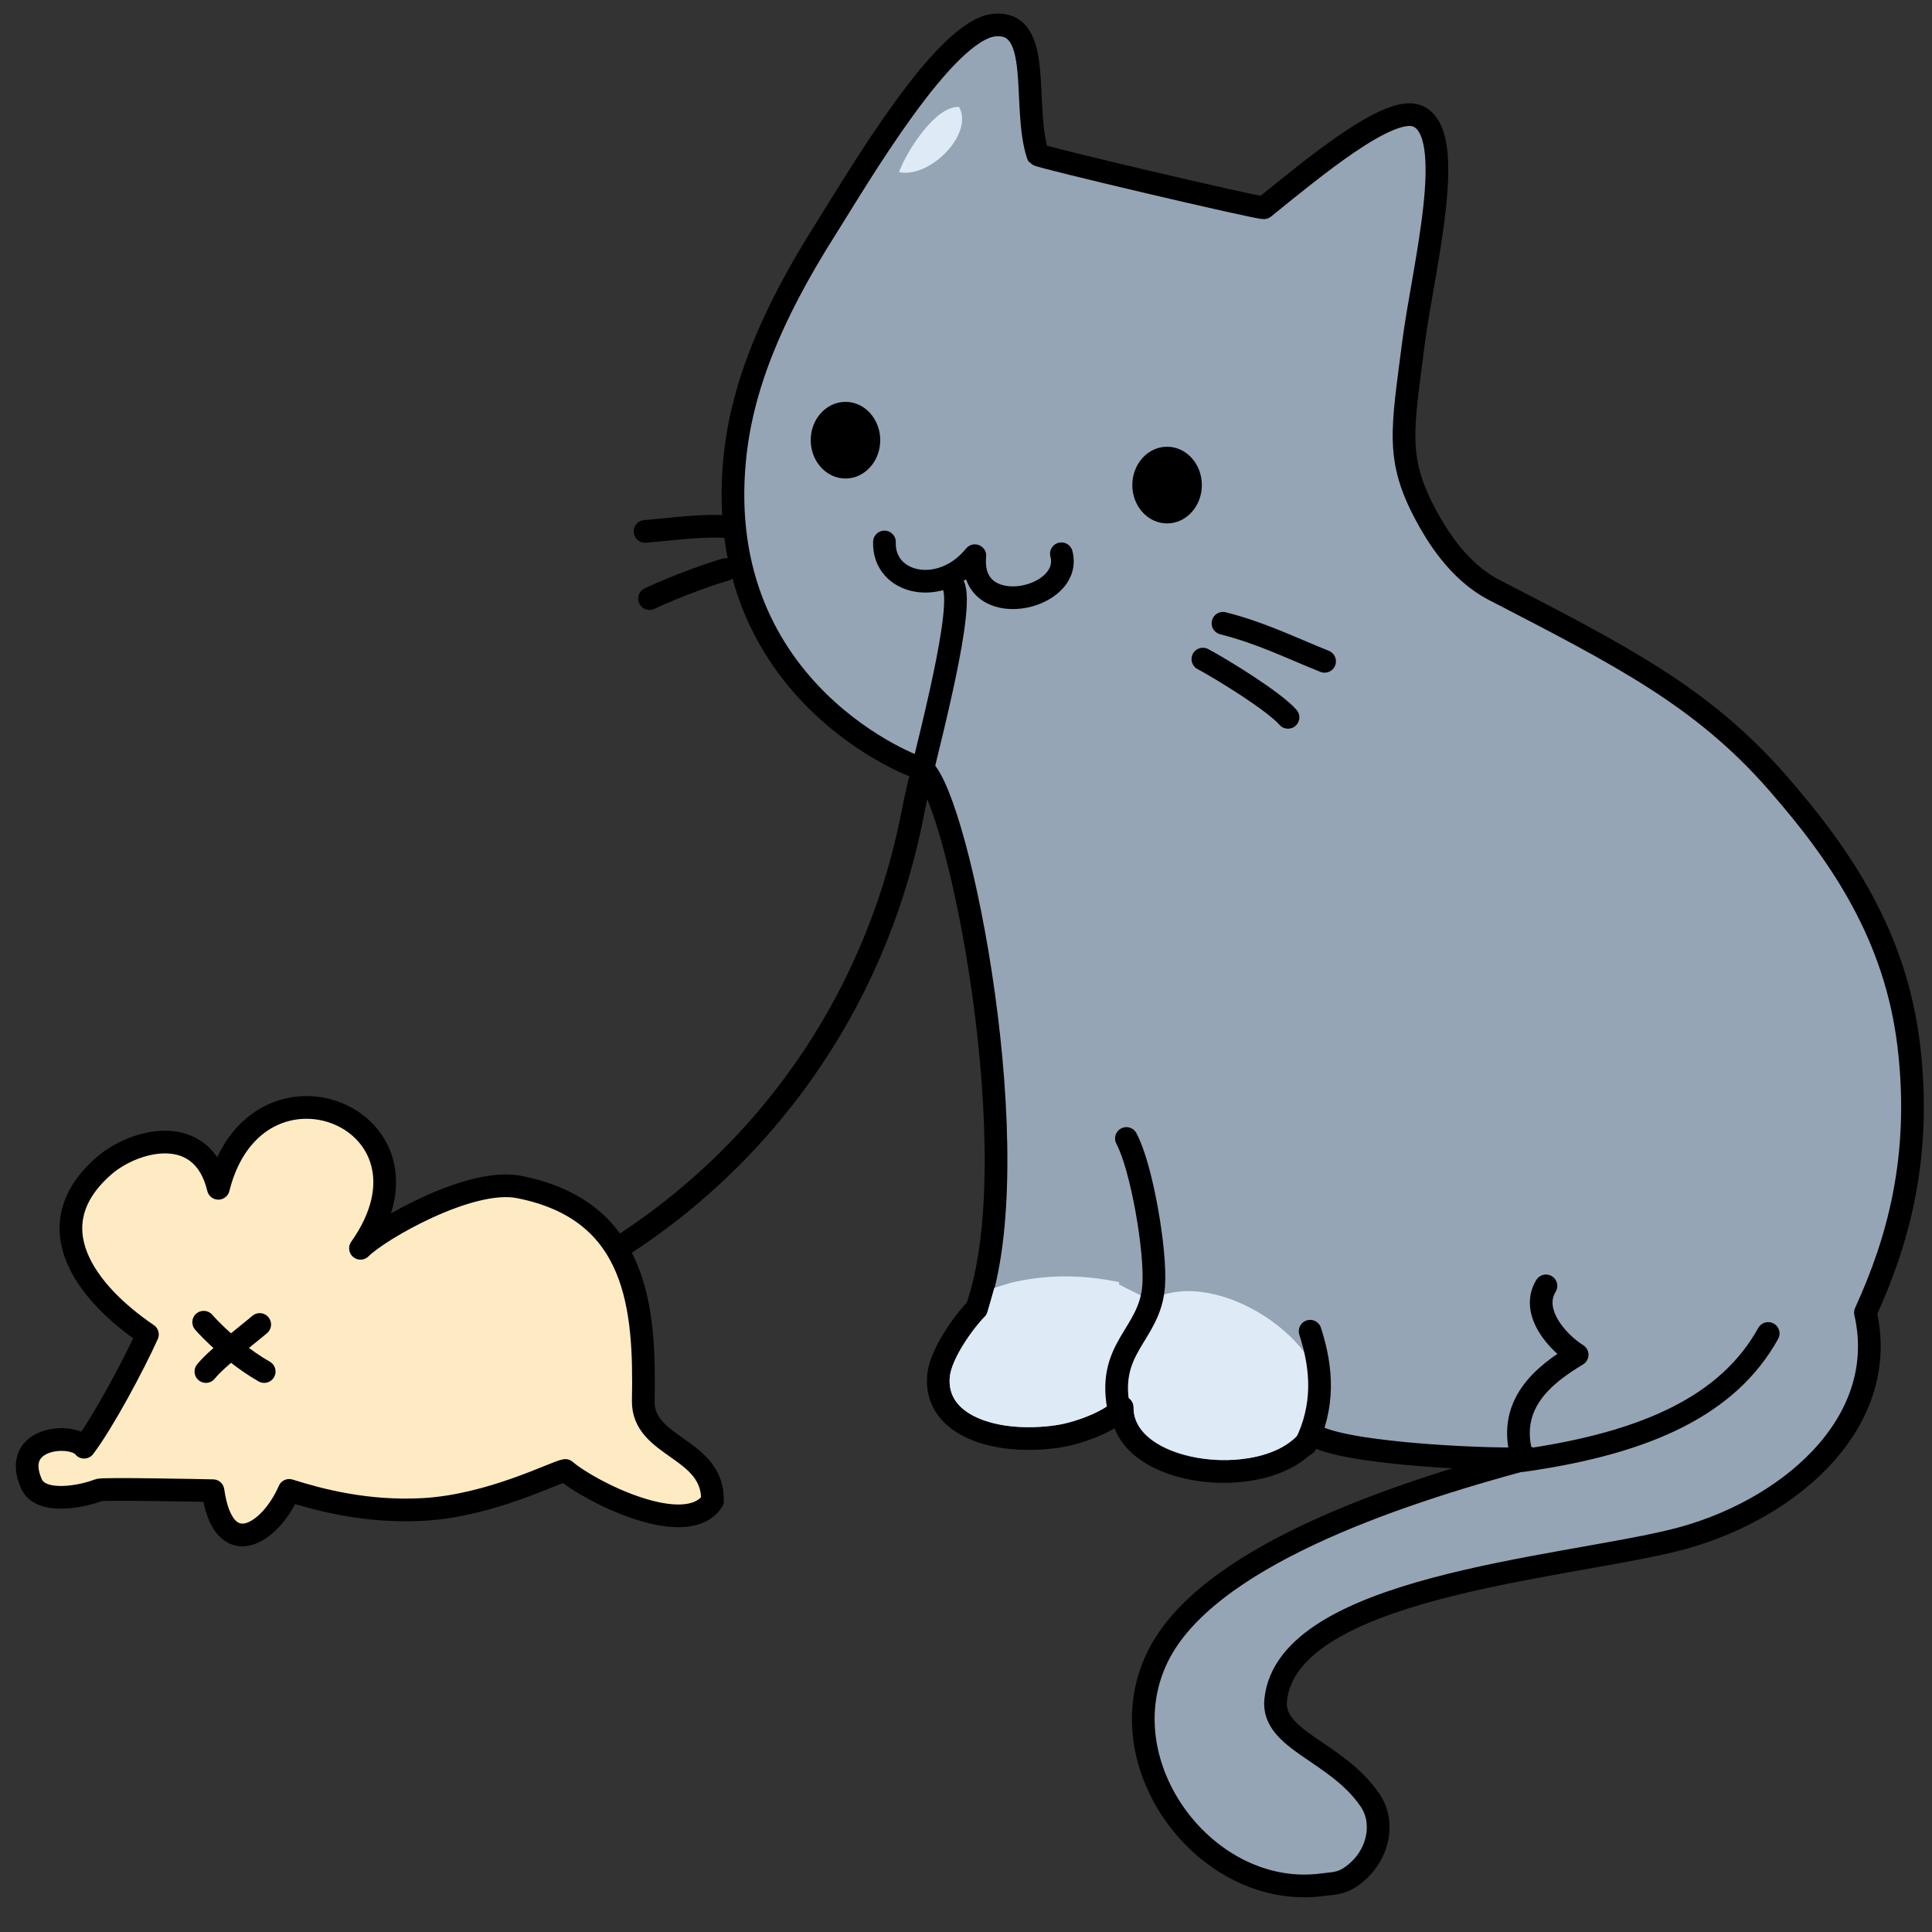 <?xml version="1.0" standalone="no"?>
<!DOCTYPE svg PUBLIC "-//W3C//DTD SVG 1.1//EN" "http://www.w3.org/Graphics/SVG/1.1/DTD/svg11.dtd">
<!--Generator: Xara Designer (www.xara.com), SVG filter version: 6.0.0.4-->
<svg stroke-width="0.501" stroke-linejoin="bevel" fill-rule="evenodd" xmlns:xlink="http://www.w3.org/1999/xlink" xmlns="http://www.w3.org/2000/svg" version="1.1" overflow="visible" width="75pt" height="75pt" viewBox="0 0 75 75">
 <rect x="0" y="0" width="75" height="75" fill="#333333" stroke="none"/>
 <defs>
	</defs>
 <g id="Document" fill="none" stroke="black" font-family="Times New Roman" font-size="16" transform="scale(1 -1)">
  <g id="Spread" transform="translate(0 -75)">
   <g id="Layer 1">
    <path d="M 37.911,24.194 C 37.444,23.722 36.513,22.462 36.432,21.584 C 36.259,19.671 38.606,18.889 41.042,19.236 C 42.005,19.374 43.304,19.932 43.565,20.367 C 43.538,17.596 49.477,16.976 50.956,19.324 C 52.052,18.52 58.523,18.28 59.365,18.397 C 53.96,16.954 46.816,14.508 44.942,10.689 C 42.88,6.49 46.849,1.225 51.352,1.837 C 51.833,1.902 52.153,1.854 52.725,2.37 C 53.488,3.057 53.778,4.244 53.184,5.118 C 51.887,7.026 49.355,7.431 49.522,9.011 C 49.978,13.361 60.434,14.097 64.937,15.192 C 69.31,16.255 73.413,19.69 72.416,24.045 C 73.637,26.716 74.625,30.011 74.098,34.414 C 73.59,38.651 71.498,41.761 68.994,44.624 C 66.073,47.963 62.918,49.555 57.988,52.107 C 56.583,52.836 55.736,54.291 55.348,55.013 C 54.178,57.199 54.436,58.286 54.87,61.677 C 55.237,64.55 56.649,69.896 54.996,70.505 C 53.901,70.908 51.046,68.538 49.062,66.934 C 48.793,66.92 40.364,68.901 40.286,68.996 C 39.667,70.916 40.521,74.2 38.606,74.026 C 36.66,73.85 33.317,68.11 32.044,66.095 C 29.911,62.721 28.785,59.926 28.519,57.154 C 27.648,48.11 35.602,45.142 35.823,45.152 C 37.246,43.934 39.999,30.021 37.911,24.194 Z" stroke-linejoin="round" stroke-linecap="round" fill="#95a5b6" stroke-width="0.881" marker-start="none" marker-end="none" stroke-miterlimit="79.84"/>
    <path d="M 44.005,20.362 C 44.009,20.809 43.417,20.976 43.187,20.593 C 43.137,20.51 42.879,20.309 42.388,20.093 C 41.94,19.895 41.414,19.734 40.979,19.672 C 39.815,19.506 38.71,19.617 37.939,19.964 C 37.187,20.302 36.805,20.827 36.87,21.543 C 36.936,22.255 37.768,23.424 38.224,23.884 C 38.269,23.929 38.303,23.984 38.325,24.045 L 38.598,25.005 L 39.253,25.206 C 40.608,25.523 41.957,25.535 43.436,25.229 C 43.464,25.225 43.436,25.17 43.436,25.142 C 43.487,25.104 44.627,24.543 44.668,24.526 C 44.784,24.589 44.903,24.644 45.025,24.69 C 47.65,25.669 51.887,22.639 51.355,20.095 L 51.212,19.679 L 50.873,19.756 C 50.757,19.734 50.651,19.666 50.583,19.558 C 49.297,17.517 43.983,18.155 44.005,20.362 Z" stroke-linejoin="round" stroke-linecap="round" stroke="none" fill="#deeaf6" stroke-width="0" marker-start="none" marker-end="none" stroke-miterlimit="79.84"/>
    <path d="M 13.994,26.541 C 17.561,31.586 9.926,34.661 8.476,28.87 C 7.845,31.494 5.191,30.735 4.061,29.764 C 1.347,27.425 3.329,24.823 5.723,23.196 C 5.183,21.999 4,19.788 3.265,18.82 C 2.823,19.397 0.404,19.241 1.22,17.399 C 1.591,16.56 3.26,16.923 3.831,17.155 C 3.989,17.218 7.724,17.143 8.268,17.131 C 8.669,14.31 10.487,15.433 11.227,17.143 C 12.434,16.763 14.249,16.284 16.428,16.403 C 19.052,16.547 21.579,17.87 21.945,17.917 C 22.869,17.117 26.628,15.2 27.658,16.73 C 27.711,18.816 24.936,18.782 24.972,20.626 C 25.04,24.194 24.779,28.02 20.135,28.924 C 18.243,29.293 14.722,27.27 13.994,26.541 Z" stroke-linejoin="round" stroke-linecap="round" fill="#ffebc3" stroke-width="0.881" marker-start="none" marker-end="none" stroke-miterlimit="79.84"/>
    <path d="M 24.259,26.716 C 30.169,30.586 34.171,36.634 35.478,43.659 C 35.731,45.014 37.406,50.955 37.041,52.196" fill="none" stroke-linejoin="round" stroke-linecap="round" stroke-width="0.881" stroke-miterlimit="79.84"/>
    <path d="M 34.334,53.961 C 34.279,52.314 36.534,51.803 37.844,53.428 C 37.588,50.831 41.683,51.697 41.203,53.503" fill="none" stroke-linejoin="round" stroke-linecap="round" stroke-width="0.881" stroke-miterlimit="79.84"/>
    <path d="M 32.822,59.4 C 33.566,59.4 34.171,58.734 34.171,57.912 C 34.171,57.091 33.566,56.424 32.822,56.424 C 32.077,56.424 31.472,57.091 31.472,57.912 C 31.472,58.734 32.077,59.4 32.822,59.4 Z" stroke-linejoin="round" stroke-linecap="round" stroke-width="0.881" stroke="none" fill="#000000" marker-start="none" marker-end="none" stroke-miterlimit="79.84"/>
    <path d="M 45.306,57.658 C 46.051,57.658 46.656,56.991 46.656,56.169 C 46.656,55.348 46.051,54.681 45.306,54.681 C 44.561,54.681 43.956,55.348 43.956,56.169 C 43.956,56.991 44.561,57.658 45.306,57.658 Z" stroke-linejoin="round" stroke-linecap="round" stroke-width="0.881" stroke="none" fill="#000000" marker-start="none" marker-end="none" stroke-miterlimit="79.84"/>
    <path d="M 7.907,23.672 C 8.568,22.928 9.516,22.174 10.256,21.757" fill="none" stroke-linejoin="round" stroke-linecap="round" stroke-width="0.881" stroke-miterlimit="79.84"/>
    <path d="M 7.993,21.757 C 8.433,22.3 9.598,23.167 10.082,23.584" fill="none" stroke-linejoin="round" stroke-linecap="round" stroke-width="0.881" stroke-miterlimit="79.84"/>
    <path d="M 25.04,54.371 C 26.067,54.452 27.312,54.64 28.344,54.545" fill="none" stroke-linejoin="round" stroke-linecap="round" stroke-width="0.881" stroke-miterlimit="79.84"/>
    <path d="M 25.214,51.762 C 26.036,52.151 27.324,52.643 28.171,52.892" fill="none" stroke-linejoin="round" stroke-linecap="round" stroke-width="0.881" stroke-miterlimit="79.84"/>
    <path d="M 46.696,49.414 C 47.473,49 49.476,47.759 50,47.153" fill="none" stroke-linejoin="round" stroke-linecap="round" stroke-width="0.881" stroke-miterlimit="79.84"/>
    <path d="M 47.476,50.805 C 48.963,50.427 50.073,49.866 51.42,49.327" fill="none" stroke-linejoin="round" stroke-linecap="round" stroke-width="0.881" stroke-miterlimit="79.84"/>
    <path d="M 43.464,20.153 C 42.885,22.706 44.639,23.126 44.785,25.082 C 44.886,26.421 44.319,29.705 43.727,30.804" fill="none" stroke-linejoin="round" stroke-linecap="round" stroke-width="0.881" stroke-miterlimit="79.84"/>
    <path d="M 50.859,23.322 C 51.344,21.832 51.407,20.388 50.682,18.921" fill="none" stroke-linejoin="round" stroke-linecap="round" stroke-width="0.881" stroke-miterlimit="79.84"/>
    <path d="M 68.641,23.235 C 67.091,20.449 63.943,18.99 59.133,18.304 C 58.404,20.463 59.952,21.644 61.224,22.409 C 60.506,22.855 59.385,24.05 60.014,25.082" fill="none" stroke-linejoin="round" stroke-linecap="round" stroke-width="0.881" stroke-miterlimit="79.84"/>
    <path d="M 35.161,68.293 C 36.337,68.308 37.778,69.888 37.23,70.85 C 36.331,70.901 35.221,69.178 34.898,68.319 C 34.983,68.301 35.072,68.292 35.161,68.293 Z" stroke-linejoin="round" stroke-linecap="round" fill="#deeaf6" stroke="none" stroke-width="0.44" marker-start="none" marker-end="none" stroke-miterlimit="79.84"/>
   </g>
  </g>
 </g>
</svg>
